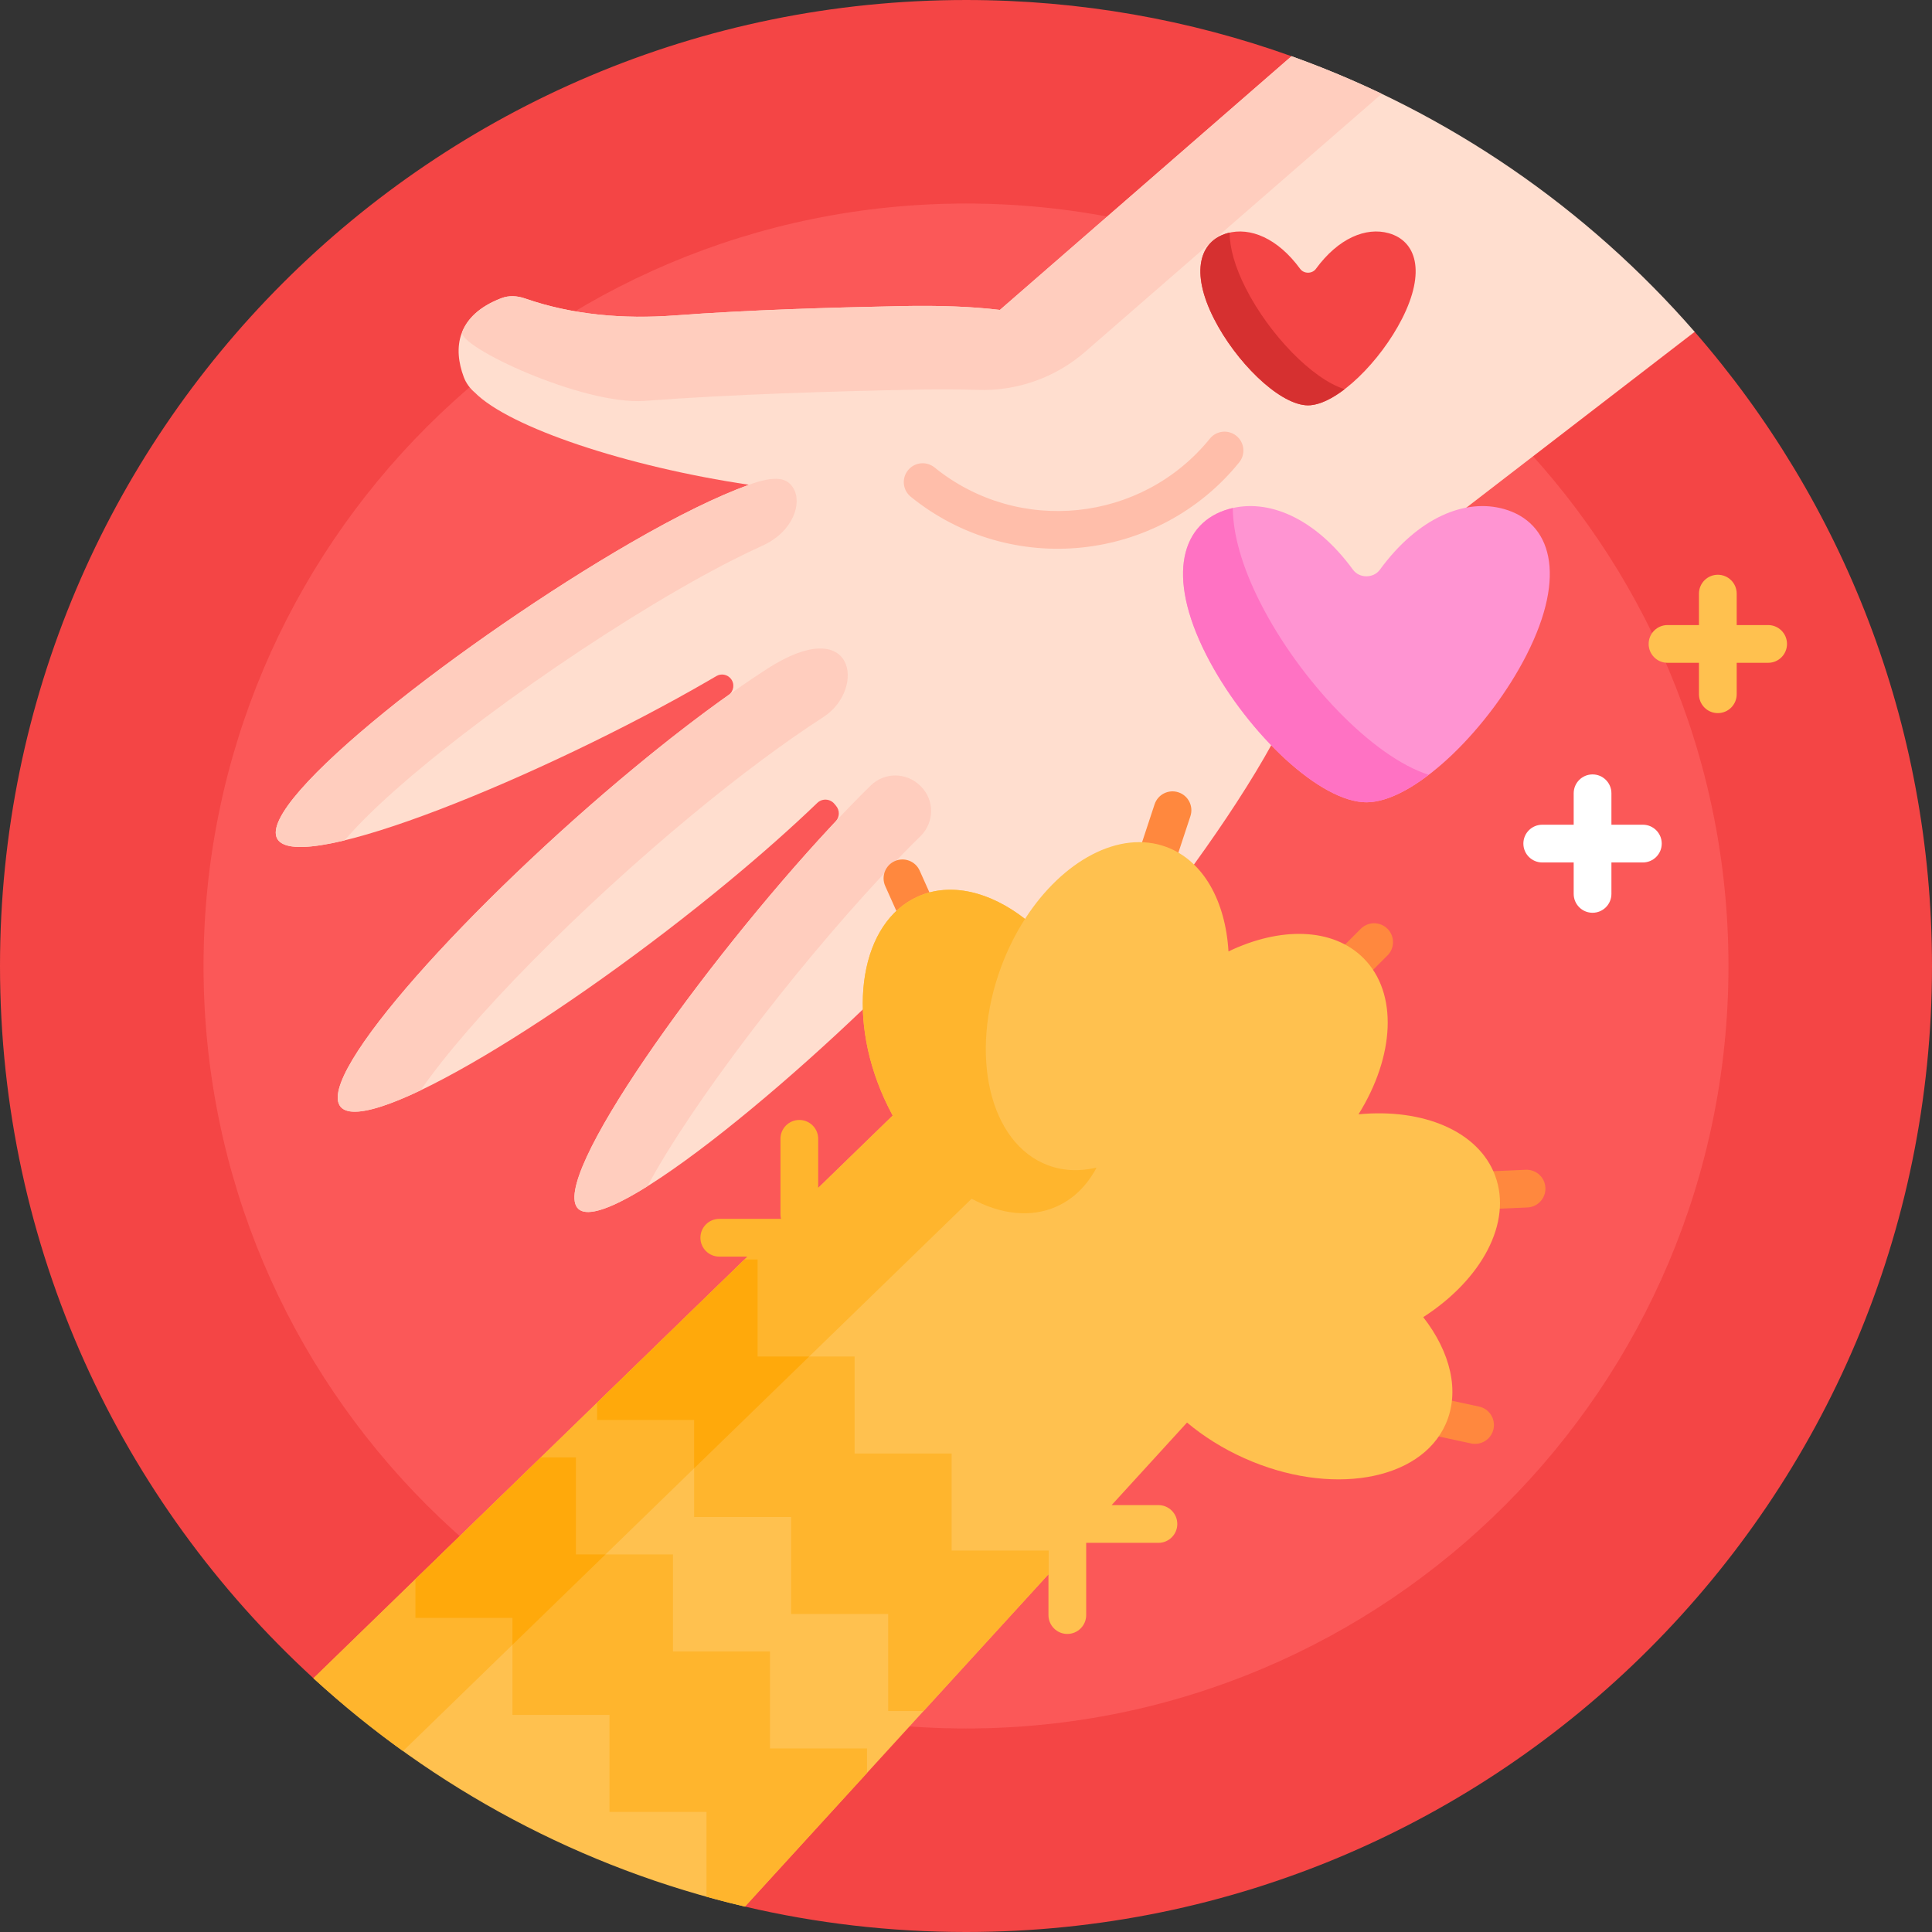 <svg id="Capa_1" enable-background="new 0 0 512 512" height="512" viewBox="0 0 512 512" width="512" xmlns="http://www.w3.org/2000/svg"><rect x="0" y="0" width="512" height="512" fill="#333333" stroke="none"/><g><path d="m512 256c0 141.385-114.615 256-256 256-20.156 0-39.769-2.329-58.582-6.734-2.917-.683-1.37-7.272-4.248-8.053-37.399-10.159-69.191-26.627-97.702-51.234-1.943-1.677-10.51.516-12.402-1.218-51.055-46.8-83.066-114.042-83.066-188.761 0-141.385 114.615-256 256-256 30.271 0 59.314 5.254 86.269 14.9 2.996 1.072 1.427 8.453 4.37 9.632 34.692 13.903 63.151 34.054 88.403 60.766 2.401 2.54 11.773.001 14.069 2.638 39.17 44.968 62.889 103.746 62.889 168.064z" fill="#f44545"/><path d="m458.064 256c0 111.597-90.467 202.064-202.064 202.064s-202.064-90.467-202.064-202.064 90.467-202.064 202.064-202.064 202.064 90.467 202.064 202.064z" fill="#fb5858"/><path d="m348.106 165.716c-.131 9.741-5.699 24.347-20.472 47.077-26.979 41.514-74.441 94.409-85.921 87.236-7.34-4.586 1.806-32.619 16.409-63.091-2.516 2.906-5.282 5.984-8.318 9.244-33.858 36.363-88.361 81.701-96.527 74.192-8.166-7.508 33.097-65.02 66.955-101.383.412-.442.821-.88 1.227-1.312 1.069-1.138 1.119-2.892.123-4.095l-.451-.545c-1.149-1.388-3.231-1.514-4.531-.266-6.725 6.46-14.543 13.416-23.471 20.804-43.187 35.738-95.985 68.051-102.879 59.72s34.726-54.151 77.913-89.889c8.968-7.421 17.297-13.823 24.93-19.236 1.415-1.003 1.671-2.995.565-4.332-.932-1.126-2.545-1.417-3.805-.676-.729.428-1.469.86-2.221 1.296-42.989 24.885-108.425 51.913-114.149 41.84s50.431-53.432 93.42-78.317c13.026-7.54 23.348-12.519 31.568-15.517-32.243-4.791-63.46-15.14-72.68-24.476-1.299-1.116-2.286-2.472-2.88-4.05-2.857-7.6-2.004-16.317 9.927-20.909 2.027-.78 4.196-.667 6.342.081 12.37 4.312 25.996 5.509 39.594 4.488 19.572-1.469 41.33-2.103 60.031-2.479 10.494-.211 19.118.159 26.178 1.014l77.286-67.235c41.669 14.911 78.345 40.318 106.843 73.036z" fill="#ffdecf"/><path d="m122.51 87.893c1.441-3.516 4.615-6.662 10.33-8.862 2.027-.78 4.196-.667 6.342.081 12.37 4.312 25.996 5.509 39.594 4.488 19.572-1.469 41.33-2.103 60.031-2.479 10.494-.211 19.118.159 26.178 1.014l77.284-67.235c8.169 2.923 16.146 6.25 23.907 9.956l-78.597 68.377c-7.88 6.855-18.06 10.453-28.499 10.099-4.868-.165-10.171-.195-15.944-.079-22.517.454-48.717 1.216-72.283 2.985-16.318 1.225-49.911-14.52-48.343-18.345zm56.881 68.579c8.668-5.018 16.139-8.901 22.59-11.822 8.266-3.742 10.651-11.334 8.274-15.272-1.577-2.612-4.419-3.619-12.032-.82-8.18 3.007-18.426 7.961-31.321 15.426-42.989 24.886-99.144 68.245-93.42 78.317 1.649 2.902 8.252 2.725 17.846.407 14.796-17.505 55.262-47.248 88.063-66.236zm3.943 59.545c13.037-10.789 24.727-19.425 34.884-25.997 11.424-7.391 8.41-27.831-14.964-12.743-10.205 6.588-21.965 15.268-35.091 26.13-43.187 35.738-84.807 81.558-77.913 89.889 2.377 2.872 10.21.913 21.224-4.351 12.822-18.621 41.965-48.189 71.86-72.928zm60.531-7.793c-3.653-3.581-9.461-3.637-13.115-.057-3.272 3.204-6.771 6.8-10.518 10.825-33.858 36.363-75.121 93.875-66.955 101.383 2.47 2.271 9.182-.294 18.279-5.983 11.746-21.855 38.627-57.005 61.985-82.091 3.706-3.98 7.169-7.542 10.41-10.719 3.697-3.625 3.756-9.61.049-13.225-.045-.045-.09-.089-.135-.133z" fill="#ffcdbe"/><path d="m328.397 122.541c-21.483 26.505-60.524 30.591-87.029 9.108-2.144-1.738-2.474-4.887-.736-7.032s4.887-2.475 7.032-.736c22.222 18.01 54.953 14.585 72.964-7.636 1.739-2.145 4.887-2.475 7.032-.736.264.214.5.448.708.7 1.488 1.796 1.554 4.45.029 6.332z" fill="#ffbeaa"/><path d="m371.543 84.496c-5.738 11.268-16.794 22.27-24.262 22.895-.21.019-.424.028-.642.028-.217 0-.431-.009-.642-.028-7.468-.625-18.525-11.627-24.262-22.895-6.383-12.535-3.768-20.653 3.518-22.696 6.017-1.687 13.337 1.297 19.299 9.449.994 1.359 3.181 1.359 4.175 0 5.962-8.152 13.282-11.136 19.299-9.449 7.285 2.043 9.9 10.161 3.517 22.696z" fill="#f44545"/><path d="m356.339 103.144c-3.207 2.448-6.366 4.022-9.058 4.247-.21.019-.424.028-.642.028-.217 0-.431-.009-.642-.028-7.468-.625-18.525-11.627-24.262-22.895-6.383-12.535-3.768-20.653 3.518-22.696.198-.055.397-.106.598-.151.046 4.074 1.385 9.039 4.31 14.783 6.166 12.11 17.488 23.962 26.178 26.712z" fill="#d63030"/><path d="m404.55 173.56c-9.776 19.199-28.614 37.945-41.339 39.01-.358.032-.723.048-1.093.048-.371.001-.735-.015-1.093-.048-12.725-1.065-31.563-19.81-41.339-39.01-10.876-21.358-6.419-35.189 5.993-38.67 10.251-2.875 22.724 2.21 32.882 16.099 1.693 2.315 5.419 2.315 7.113 0 10.159-13.889 22.631-18.974 32.882-16.099 12.413 3.481 16.87 17.312 5.994 38.67z" fill="#ff94d2"/><path d="m378.644 205.333c-5.465 4.172-10.846 6.853-15.433 7.237-.358.032-.723.048-1.093.048-.371.001-.735-.015-1.093-.048-12.725-1.065-31.563-19.81-41.339-39.01-10.876-21.358-6.419-35.189 5.993-38.67.337-.094.677-.18 1.018-.258.079 6.942 2.36 15.401 7.343 25.188 10.507 20.634 29.799 40.827 44.604 45.513z" fill="#ff72c3"/><path d="m367.697 253.208-14.142 14.142c-1.953 1.953-5.118 1.953-7.071 0s-1.953-5.119 0-7.071l14.142-14.142c1.953-1.953 5.118-1.953 7.071 0 1.952 1.952 1.952 5.118 0 7.071zm41.855 61.572c-.12-2.759-2.454-4.898-5.213-4.778l-19.981.87c-2.759.12-4.898 2.454-4.778 5.213s2.454 4.898 5.213 4.778l19.981-.87c2.76-.12 4.899-2.454 4.778-5.213zm-17.592 57.974-19.552-4.21c-2.699-.582-5.359 1.136-5.94 3.835s1.136 5.359 3.835 5.94l19.552 4.21c2.7.581 5.359-1.136 5.94-3.835.582-2.699-1.135-5.359-3.835-5.94zm-79.669-162.783c-2.622-.865-5.45.56-6.315 3.182l-6.264 18.994c-.865 2.622.56 5.449 3.182 6.314s5.45-.56 6.315-3.182l6.264-18.993c.865-2.623-.56-5.45-3.182-6.315zm-68.569 20.752c-1.129-2.52-4.087-3.648-6.607-2.52-2.52 1.129-3.648 4.087-2.52 6.607l8.174 18.253c1.129 2.52 4.087 3.648 6.607 2.52s3.648-4.086 2.52-6.607z" fill="#ff883e"/><path d="m377.17 349.055c7.217 9.254 9.818 19.712 5.928 28.398-6.772 15.122-30.649 19.145-53.331 8.988-5.745-2.573-10.862-5.809-15.191-9.452l-19.983 21.879h12.403c2.761 0 5 2.239 5 5s-2.239 5-5 5h-19.142v19.142c0 2.761-2.239 5-5 5s-5-2.239-5-5v-10.814l-80.437 88.071c-43.412-10.163-82.571-31.374-114.351-60.505l153.514-149.13c-.825-1.517-1.604-3.087-2.329-4.707-10.158-22.682-6.134-46.56 8.988-53.331 8.686-3.89 19.144-1.289 28.398 5.928 9.951-15.464 25.038-23.69 37.497-19.058 9.806 3.646 15.64 14.385 16.427 27.671 13.661-6.553 27.624-6.368 35.772 1.779 9.27 9.27 8.232 26.07-1.311 41.385 17.072-1.625 31.805 4.424 36.206 16.259 4.633 12.46-3.594 27.546-19.058 37.497z" fill="#ffc14f"/><path d="m290.597 309.428c-2.457 4.658-6.01 8.261-10.574 10.305-6.89 3.085-14.894 2.087-22.529-2.059l-43.043 41.813h12.031v25.713h25.713v25.713h25.713v6.225l-33.162 36.309h-9.372v-25.713h-25.713v-25.713h-25.713v-12.902l-23.485 22.814h17.875v25.713h25.713v25.713h25.713v6.492l-32.346 35.416c-3.423-.801-6.819-1.671-10.188-2.609v-22.478h-25.713v-25.713h-25.713v-18.579l-28.996 28.168c-8.299-5.961-16.227-12.407-23.742-19.295l27.025-26.253 33.236-32.287 14.907-14.482 2.521-2.449 37.341-36.275h-7.479c-2.761 0-5-2.239-5-5s2.239-5 5-5h16.362c-.097-.388-.149-.795-.149-1.213v-20c0-2.761 2.239-5 5-5s5 2.239 5 5v13.014l19.748-19.184c-.825-1.517-1.604-3.087-2.329-4.707-10.158-22.682-6.134-46.56 8.988-53.331 8.686-3.89 19.145-1.289 28.398 5.928-2.452 3.811-4.593 8.06-6.305 12.666-8.662 23.295-3.094 46.86 12.436 52.634 4.087 1.518 8.455 1.654 12.831.606z" fill="#ffb52d"/><path d="m152.625 411.933h7.838l-24.659 23.955v-7.134h-25.713v-10.247l33.236-32.287h9.297v25.713zm61.827-52.446h-13.682v-25.713h-3.453l-36.559 35.515-2.521 2.449v4.57h25.713v12.811z" fill="#ffa90b"/><path d="m473.575 170.65c0 2.761-2.238 5-5 5h-8.333v8.333c0 2.761-2.238 5-5 5s-5-2.239-5-5v-8.333h-8.334c-2.762 0-5-2.239-5-5s2.238-5 5-5h8.334v-8.333c0-2.761 2.238-5 5-5s5 2.239 5 5v8.333h8.333c2.762 0 5 2.239 5 5z" fill="#ffc14f"/><path d="m440.377 223.56c0 2.761-2.238 5-5 5h-8.333v8.333c0 2.761-2.238 5-5 5s-5-2.239-5-5v-8.333h-8.334c-2.762 0-5-2.239-5-5s2.238-5 5-5h8.334v-8.333c0-2.761 2.238-5 5-5s5 2.239 5 5v8.333h8.333c2.762 0 5 2.239 5 5z" fill="#fff"/></g></svg>
